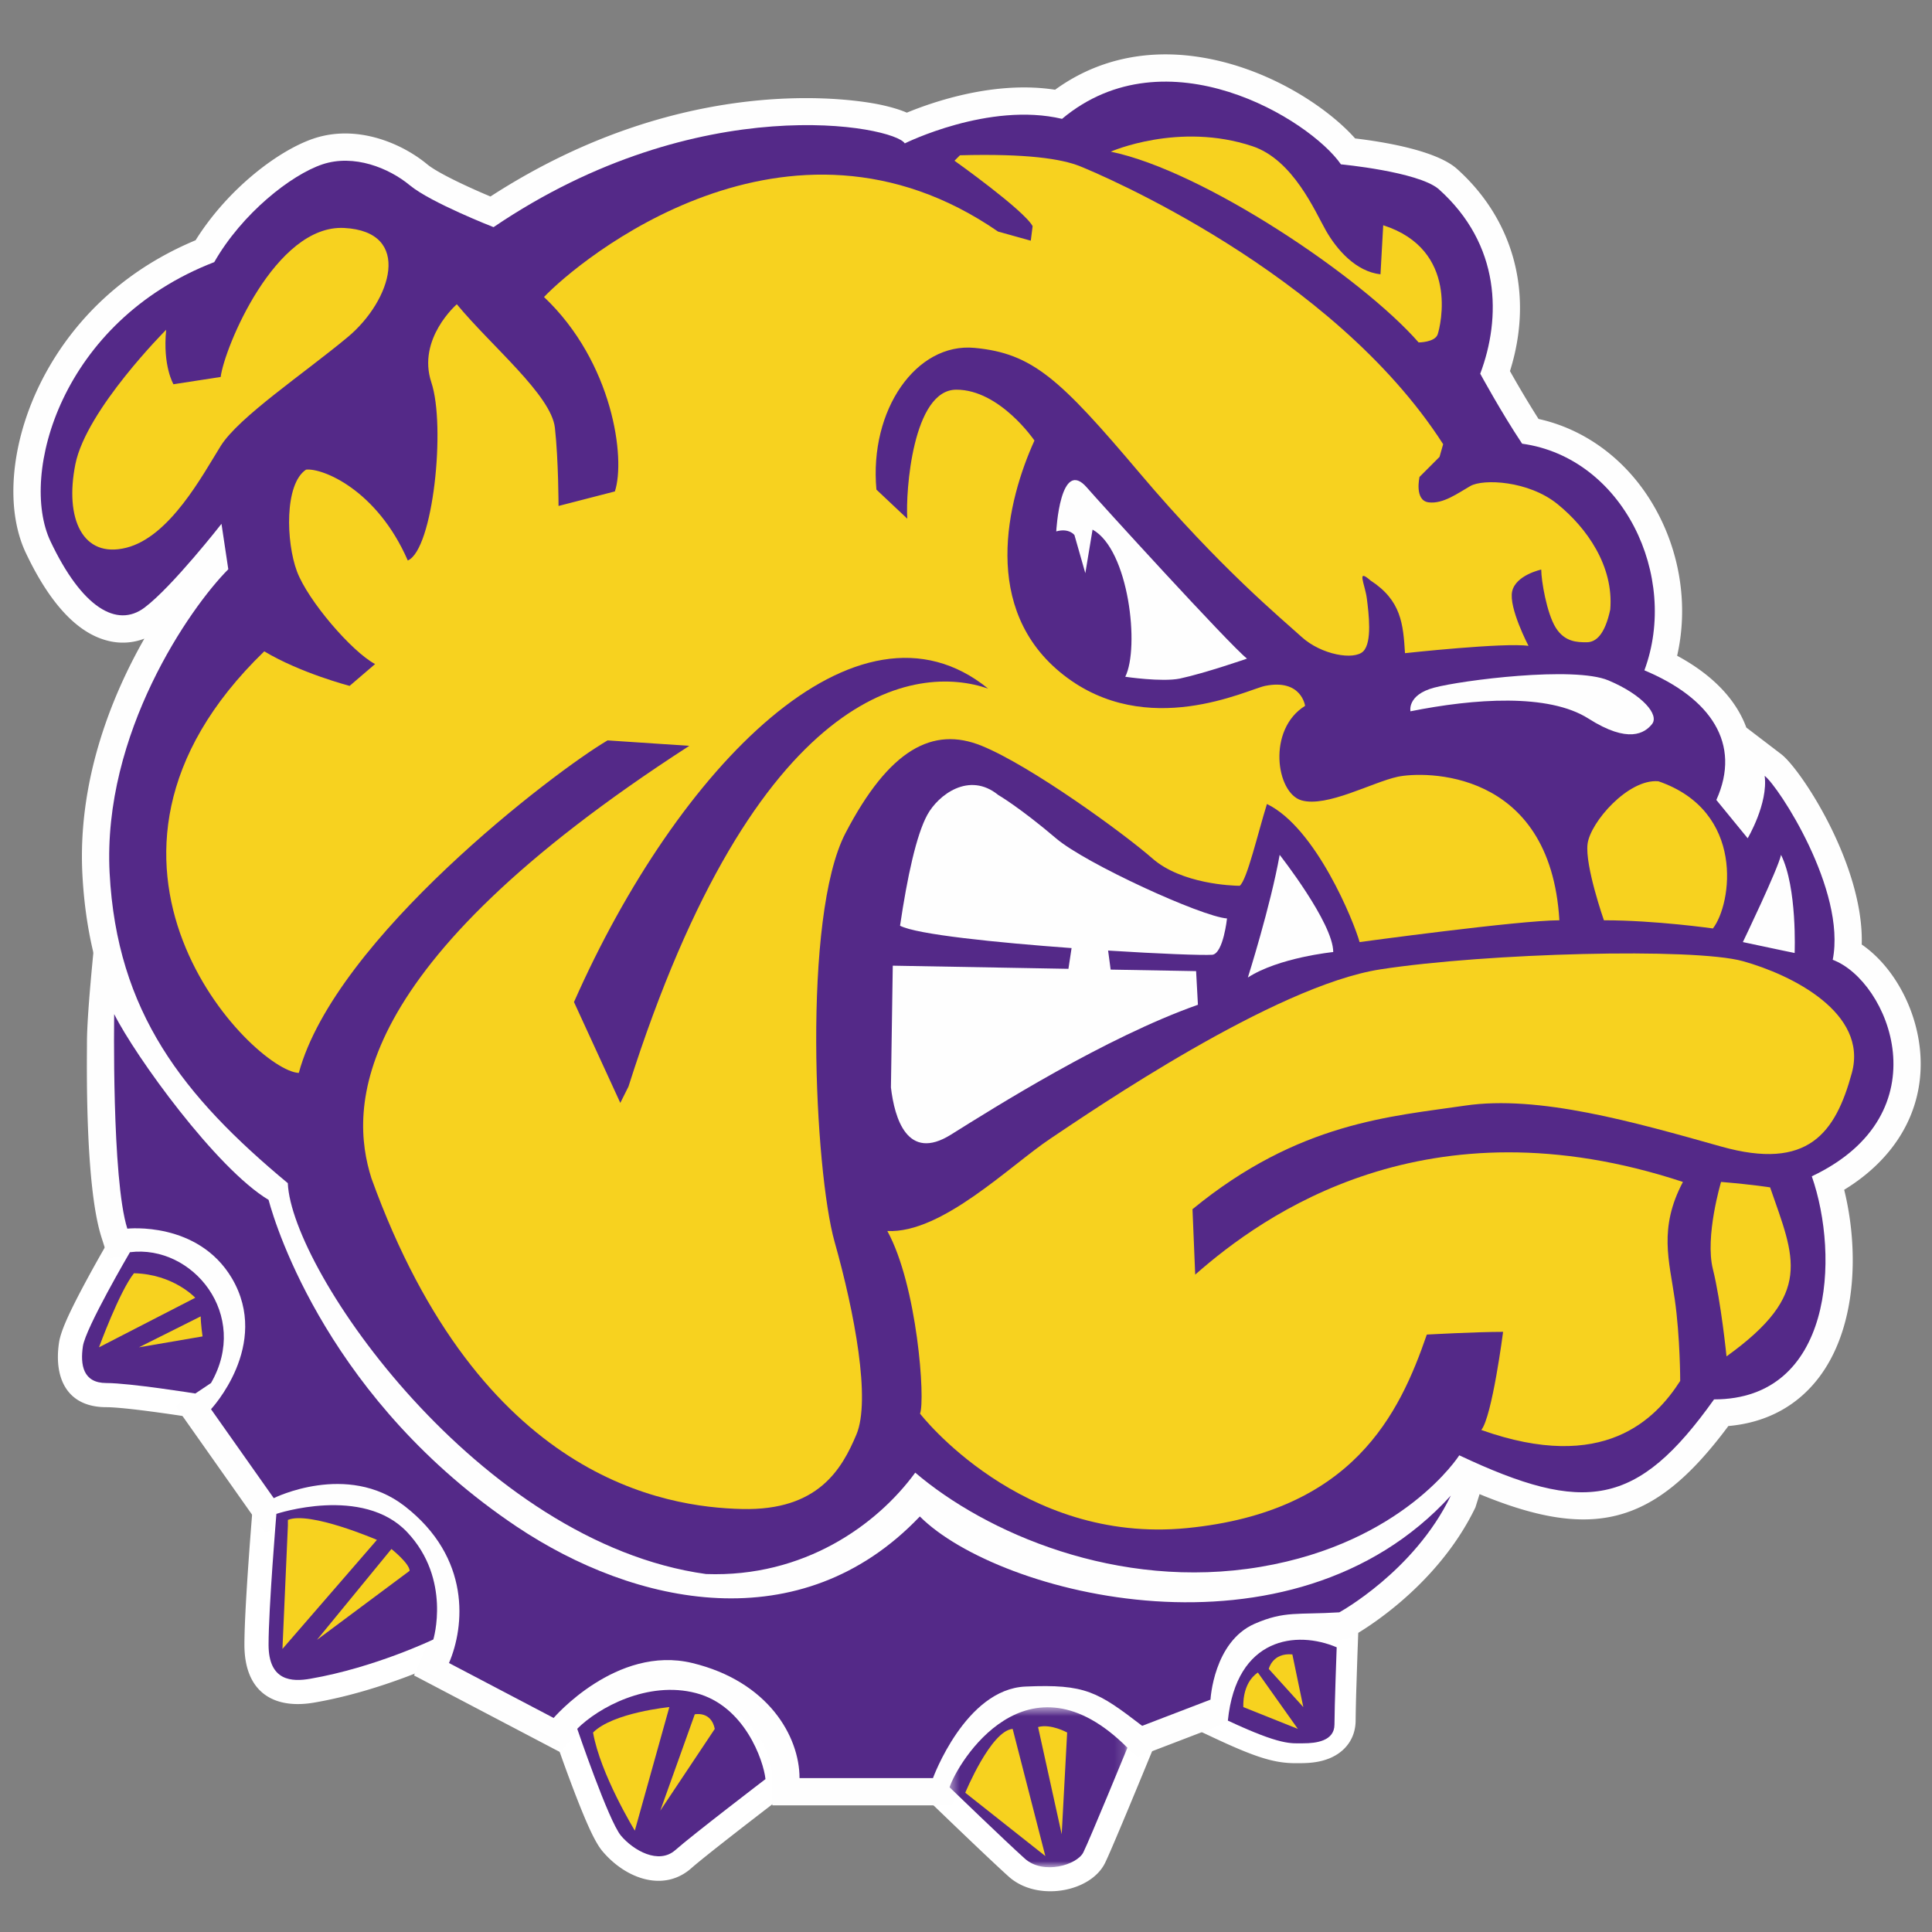 <svg width="200" height="200" xmlns="http://www.w3.org/2000/svg" xmlns:xlink="http://www.w3.org/1999/xlink"><rect width="100%" height="100%" fill="#808080" stroke="none"/><defs><path id="a" d="M.437.565H18.85v16.56H.437z"/></defs><g fill="none" fill-rule="evenodd"><path d="M11.821 104.98c2.169 4.332 10.56 15.98 15.982 19.23.775 2.913 6.39 20.893 25.683 33.824 12.253 8.194 29.414 11.885 41.736-1.05 8.127 8.13 38.453 15.981 54.97-2.164-3.79 7.855-11.547 12.088-11.547 12.088-4.327.27-5.649-.172-8.76 1.182-4.266 1.864-4.575 7.856-4.575 7.856l-7.074 2.712c-4.6-3.524-5.853-4.34-12.083-4.066-6.224.27-9.573 9.48-9.573 9.48H82.767c0-4.334-3.252-10.021-11.105-11.917-7.854-1.896-14.35 5.687-14.35 5.687l-10.833-5.687c1.63-3.792 2.301-10.903-4.6-16.251-5.959-4.607-13.54-.816-13.54-.816l-6.496-9.21s6.224-6.634 2.169-13.543c-3.526-5.956-10.832-5.145-10.832-5.145-1.632-5.145-1.359-22.21-1.359-22.21" fill="#542988"/><path d="M110.066 190.406a.17.17 0 0 0 .008-.006l-.008.006zm8.763-8.059a1288.079 1288.079 0 0 1-2.083 5.03l-.055.131c-1.215 2.91-2.011 4.772-2.31 5.37-1.509 3.02-7.027 4.017-9.957 1.39-.723-.648-1.985-1.83-3.648-3.412l-.09-.086a852.158 852.158 0 0 1-3.77-3.612l-.354-.34-1.13-1.09.492-1.49c.854-2.596 3.518-6.272 6.675-8.248 4.865-3.045 10.465-2.252 15.881 3.166l1.177 1.178-.633 1.54-.195.473zM57.982 177.2c3.464-3.482 9.475-5.731 14.72-4.345 5.24 1.376 8.565 6.678 9.026 11.057l.147 1.395-1.114.853a405.175 405.175 0 0 0-1.506 1.156c-1.13.87-2.26 1.744-3.313 2.566l-.15.118c-2.11 1.647-3.628 2.863-4.23 3.398-2.853 2.517-6.788 1.093-9.188-1.753-.688-.816-1.42-2.377-2.418-4.878-.162-.405-.328-.83-.497-1.272a165.352 165.352 0 0 1-1.901-5.23l-.171-.498-.5-1.468 1.095-1.1zm-44.84-50.052c8.949-1.117 15.762 8.785 10.867 17.273l-.291.505-2.922 1.955-.97-.155a81.936 81.936 0 0 0-1.074-.166 172.481 172.481 0 0 0-3.878-.54c-1.768-.222-3.14-.348-3.863-.348-4.037 0-5.44-2.947-4.909-6.635.16-1.147.938-2.874 2.312-5.49a141.91 141.91 0 0 1 2.882-5.183l.624-1.063 1.223-.153zm127.41 43.298a802.962 802.962 0 0 0-.13 3.93 156.977 156.977 0 0 0-.087 3.7c0 1.867-1.057 3.25-2.656 3.924-.93.391-1.921.522-3.061.522l-.2.002h-.066c-2.218.035-4.062-.457-8.612-2.588l-1.607-.753.18-1.764c.943-9.276 7.889-12.553 14.732-9.635l1.58.674-.062 1.717-.01.27zm-110.7-16.627c2.388-.5 4.856-.676 7.233-.321 2.722.407 5.085 1.49 6.885 3.398a13.682 13.682 0 0 1 2.31 3.297c1.516 3.043 1.741 6.212 1.233 9.093-.09.515-.187.908-.264 1.16l-.32 1.05-.989.475c-.331.16-.918.424-1.719.76a62.102 62.102 0 0 1-4.323 1.623c-2.465.823-4.934 1.475-7.334 1.89-4.104.725-7.262-.952-7.262-5.985 0-1.37.097-3.49.267-6.188.044-.7.092-1.428.144-2.178a454.427 454.427 0 0 1 .408-5.384l.137-1.643 1.564-.521a19.215 19.215 0 0 1 2.03-.526z" fill="#FFF" fill-rule="nonzero"/><path d="M42.8 153.094c-11.73-11.117-16.214-23.233-17.415-27.1-3.4-2.414-7.427-7.07-10.664-11.422.109 3.609.325 7.315.722 9.82 3.032.252 8.018 1.475 10.997 6.506 2.128 3.627 2.338 7.733.613 11.883a18.462 18.462 0 0 1-1.708 3.167l4.039 5.726c1.417-.44 3.377-.878 5.567-.878 2.472 0 5.238.558 7.85 2.298zm51.92 28.156c1.524-3.198 5.19-9.212 11.311-9.477 6.46-.282 8.608.67 12.66 3.689l4.07-1.56c.296-1.441.913-3.468 2.186-5.255-.293.011-.583.021-.868.028-9.059.218-21.542-2.478-28.74-7.878-5.882 5.244-13.14 7.815-21.136 7.454-7.268-.325-15.18-3.121-22.284-7.872a69.85 69.85 0 0 1-5.594-4.167c4.11 4.671 4.65 10.187 3.58 14.554l6.886 3.614c2.72-2.458 8.578-6.649 15.534-4.968 7.683 1.855 11.807 6.895 12.94 11.838h9.455zm1.86 5.643H79.948v-2.821c0-2.606-1.884-7.47-8.946-9.174-6.008-1.448-11.492 4.717-11.547 4.78l-1.462 1.707-15.136-7.946 1.032-2.4c.539-1.253 2.893-7.767-3.737-12.905-4.446-3.437-10.502-.546-10.562-.517l-2.158 1.054-1.397-1.956-7.82-11.09 1.572-1.677c.185-.202 4.71-5.216 1.794-10.184-2.562-4.327-8.034-3.772-8.089-3.77l-2.3.257-.7-2.207c-1.72-5.428-1.49-18.317-1.49-20.11 0-2.54.497-8.25 1.49-17.127 2.208 4.41 14.177 28.235 18.761 30.983l.981.588.295 1.106c.522 1.964 5.652 19.554 24.528 32.205 11.073 7.407 26.905 11.125 38.124-.651l1.994-2.093 2.042 2.045c4.163 4.163 15.319 8.3 26.73 8.043 6.971-.163 25.233-11.022 32.573-19.085l-3.786 12.098c-4.137 8.574-12.388 13.149-12.737 13.339l-.55.3-.625.04c-1.217.075-2.184.096-3.038.116-2.125.047-3.004.067-4.773.836-2.55 1.114-2.881 5.372-2.884 5.414l-.094 1.834-10.258 3.932-1.252-.96c-4.214-3.226-4.86-3.726-10.246-3.485-3.513.15-6.336 5.698-7.048 7.63l-.68 1.846-1.968.005z" fill="#FEFEFE"/><path d="M138.814 17.012c-3.244-4.672-18.074-13.745-28.872-4.708-7.58-1.79-16.28 2.54-16.28 2.54-1.084-1.79-21.251-5.784-42.572 8.671 0 0-6.506-2.54-8.665-4.333-2.169-1.8-5.791-3.254-9.043-2.17-3.244 1.085-8.322 5.08-11.203 10.123C6.304 33.263 1.974 49.143 5.219 56.02c3.253 6.874 6.877 9.038 9.75 6.874 2.882-2.17 7.959-8.668 7.959-8.668l.705 4.704c-3.957 3.964-13.027 16.996-12.287 31.422.75 14.425 7.616 23.127 18.448 32.13.37 9.042 19.806 37.213 43.296 40.462 10.118.37 17.699-5.078 21.656-10.497 7.21 6.164 20.917 12.256 35.747 9.753 14.825-2.505 20.571-11.547 20.571-11.547 13.003 6.129 18.414 5.383 26.374-5.789 12.286 0 13.026-14.764 10.119-23.092 13.705-6.498 7.95-20.25 2.167-22.413 1.42-7.213-5.627-17.962-7.046-19.046.37 2.879-1.759 6.463-1.759 6.463l-3.243-3.964c2.634-5.837-.582-10.54-7.449-13.42 3.623-9.752-2.203-22.008-12.657-23.462-2.168-3.25-4.337-7.244-4.337-7.244 2.169-5.758 2.169-13.34-4.327-19.134-2.169-1.794-10.092-2.54-10.092-2.54" fill="#542988"/><path d="M91.25 16.306l.005.006-.005-.006zM73.334 160.13c11.193.36 17.465-7.06 19.134-9.347l1.796-2.458 2.315 1.977c6.652 5.688 19.41 11.488 33.445 9.116 13.276-2.243 18.456-9.966 18.67-10.293l1.343-2.055 2.23 1.031c12.082 5.694 15.928 4.873 22.874-4.874l.842-1.184h1.455c2.92 0 5.052-1.004 6.517-3.07 2.882-4.06 2.635-11.414.939-16.27l-.836-2.394 2.29-1.087c4.638-2.199 7-5.472 6.832-9.466-.169-3.985-2.734-7.115-4.444-7.756l-2.241-.838.462-2.349c.667-3.387-1.187-8.127-3.052-11.648-.272.557-.489.932-.56 1.051l-2.057 3.463-6.903-8.434.72-1.594c.757-1.678.87-3.145.342-4.486-.778-1.977-2.96-3.766-6.31-5.17l-2.497-1.048.944-2.537c1.566-4.219 1.04-9.35-1.371-13.39-2.117-3.544-5.324-5.78-9.032-6.296l-1.255-.174-.702-1.054c-2.214-3.318-4.379-7.297-4.47-7.464l-.615-1.133.454-1.208c1.087-2.885 2.914-10.204-3.508-15.983-.868-.648-4.907-1.543-8.536-1.886l-1.304-.124-.748-1.076c-1.388-2-6.97-6.306-13.582-7.195-4.302-.579-8.061.445-11.163 3.041l-1.084.906-1.374-.324c-6.467-1.528-14.301 2.282-14.38 2.322l-2.32 1.144-1.044-1.717c-2.775-1.095-19.795-3.887-38.878 9.052l-1.228.832-1.38-.54c-1.157-.451-7.051-2.805-9.44-4.79-1.565-1.299-4.22-2.375-6.35-1.664-2.288.765-6.938 4.107-9.647 8.847l-.497.87-.935.36C13.86 33.372 9.976 40.135 8.49 43.847c-1.997 4.992-1.636 9.03-.72 10.97 1.922 4.065 3.76 5.793 4.75 6.036.148.035.354.087.751-.212 2.117-1.594 6.084-6.425 7.434-8.151l4.038-5.168 1.89 12.597-1.005 1.006c-3.2 3.205-12.176 15.464-11.466 29.283.706 13.59 7.194 21.594 17.433 30.105l.965.8.05 1.254c.324 7.9 19.034 34.657 40.723 37.764zm.766 5.654c-.367 0-.737-.006-1.113-.02l-.283-.024c-23.633-3.27-43.658-30.428-45.583-41.819-10.62-8.987-17.803-18.239-18.592-33.423-.484-9.438 2.823-18.086 6.417-24.387a6.21 6.21 0 0 1-3.775.22c-3.15-.777-6.01-3.84-8.501-9.103-1.901-4.029-1.682-9.815.584-15.48 1.776-4.439 6.324-12.42 16.993-16.877 3.352-5.353 8.598-9.316 12.24-10.535 4.482-1.495 9.125.506 11.738 2.674 1.043.866 4.096 2.306 6.546 3.332C71.32 7.032 89.24 10.426 91.25 10.865c1.114.243 1.967.514 2.626.797 2.803-1.155 9.156-3.335 15.345-2.371 4.108-2.986 9.07-4.18 14.447-3.456 7.385.992 13.728 5.244 16.613 8.496 2.812.333 8.18 1.19 10.423 3.047l.08.068c5.99 5.342 8.009 13.101 5.527 20.97a108.67 108.67 0 0 0 2.958 4.954c4.82 1.061 9.065 4.196 11.787 8.756 2.857 4.785 3.758 10.51 2.56 15.757 3.533 1.903 5.961 4.368 7.082 7.217l.08.213 3.612 2.758c2.05 1.564 8.582 11.513 8.336 19.705 3.394 2.333 5.89 6.983 6.09 11.742.235 5.546-2.619 10.417-7.907 13.648 1.488 6 1.352 13.853-2.353 19.074-2.26 3.184-5.571 5.027-9.636 5.382-7.81 10.488-14.28 12.09-27.014 6.514-2.73 3.08-9.25 8.87-20.942 10.847-14.5 2.446-27.803-2.781-35.798-8.616-3.392 3.701-10.368 9.417-21.065 9.417z" fill="#FEFEFE"/><path d="M11.821 104.98c2.169 4.332 10.56 15.98 15.982 19.23.775 2.913 6.39 20.893 25.683 33.824 12.253 8.194 29.414 11.885 41.736-1.05 8.127 8.13 38.453 15.981 54.97-2.164-3.79 7.855-11.547 12.088-11.547 12.088-4.327.27-5.649-.172-8.76 1.182-4.266 1.864-4.575 7.856-4.575 7.856l-7.074 2.712c-4.6-3.524-5.853-4.34-12.083-4.066-6.224.27-9.573 9.48-9.573 9.48H82.767c0-4.334-3.252-10.021-11.105-11.917-7.854-1.896-14.35 5.687-14.35 5.687l-10.833-5.687c1.63-3.792 2.301-10.903-4.6-16.251-5.959-4.607-13.54-.816-13.54-.816l-6.496-9.21s6.224-6.634 2.169-13.543c-3.526-5.956-10.832-5.145-10.832-5.145-1.632-5.145-1.359-22.21-1.359-22.21" fill="#542988"/><path d="M138.814 17.012c-3.244-4.672-18.074-13.745-28.872-4.708-7.58-1.79-16.28 2.54-16.28 2.54-1.084-1.79-21.251-5.784-42.572 8.671 0 0-6.506-2.54-8.665-4.333-2.169-1.8-5.791-3.254-9.043-2.17-3.244 1.085-8.322 5.08-11.203 10.123C6.304 33.263 1.974 49.143 5.219 56.02c3.253 6.874 6.877 9.038 9.75 6.874 2.882-2.17 7.959-8.668 7.959-8.668l.705 4.704c-3.957 3.964-13.027 16.996-12.287 31.422.75 14.425 7.616 23.127 18.448 32.13.37 9.042 19.806 37.213 43.296 40.462 10.118.37 17.699-5.078 21.656-10.497 7.21 6.164 20.917 12.256 35.747 9.753 14.825-2.505 20.571-11.547 20.571-11.547 13.003 6.129 18.414 5.383 26.374-5.789 12.286 0 13.026-14.764 10.119-23.092 13.705-6.498 7.95-20.25 2.167-22.413 1.42-7.213-5.627-17.962-7.046-19.046.37 2.879-1.759 6.463-1.759 6.463l-3.243-3.964c2.634-5.837-.582-10.54-7.449-13.42 3.623-9.752-2.203-22.008-12.657-23.462-2.168-3.25-4.337-7.244-4.337-7.244 2.169-5.758 2.169-13.34-4.327-19.134-2.169-1.794-10.092-2.54-10.092-2.54" fill="#542988"/><path d="M17.203 34.134c-.375 3.76.754 5.643.754 5.643l4.887-.754c.38-3.009 5.646-15.8 12.789-15.424 7.144.377 4.888 7.524.375 11.287-4.513 3.762-11.286 8.277-13.164 11.286-1.877 3.008-5.262 9.403-9.775 10.532-4.513 1.13-6.394-3.01-5.266-8.652 1.128-5.644 9.4-13.918 9.4-13.918m160.961 88.22c3.385.282 5.078.564 5.078.564 2.538 7.337 4.513 11.005-4.514 17.494 0 0-.564-5.643-1.41-9.03-.846-3.385.846-9.028.846-9.028" fill="#F7D21F"/><path d="M174.216 122.354c-2.539 4.797-1.41 8.182-.847 12.133.565 3.95.565 8.465.565 8.465-2.539 3.95-7.898 9.592-20.59 5.078 1.128-1.41 2.256-10.158 2.256-10.158-2.82 0-7.897.283-7.897.283-2.82 8.182-7.616 18.34-24.822 20.032-17.205 1.694-27.641-11.85-27.641-11.85.564-1.41-.283-13.262-3.384-18.904 5.64.281 12.691-6.772 16.923-9.593 4.23-2.822 23.129-15.801 34.129-17.494 11-1.693 32.436-2.257 37.513-.847 5.077 1.411 12.975 5.361 11.282 11.569-1.692 6.207-4.513 10.157-13.539 7.618-9.025-2.54-18.897-5.36-26.513-4.232-7.615 1.128-17.205 1.693-28.205 10.722l.281 6.772c7.053-6.209 23.976-18.342 50.489-9.594" fill="#F7D21F"/><path d="M135.102 73.07c-3.949 2.446-3.005 9.028-.374 9.782 2.632.754 7.334-1.878 9.965-2.443 2.63-.563 15.79-.942 16.734 14.858-4.134 0-20.684 2.257-20.684 2.257-.563-2.067-4.513-11.846-9.59-14.293-.938 3.007-2.066 7.9-2.82 8.465-.754 0-6.016-.186-9.026-2.821-3.01-2.637-12.6-9.598-17.678-11.666-5.076-2.068-9.589.375-14.102 9.029-4.512 8.654-3.2 34.987-1.128 42.323 2.072 7.336 3.76 16.37 2.257 19.941-1.503 3.571-3.95 7.9-11.847 7.71-7.897-.188-27.077-3.01-38.359-34.237-2.257-7.147-2.631-21.819 32.908-44.766l-8.462-.564c-5.452 3.196-28.201 20.505-31.964 34.423-4.703-.19-26.14-21.824-3.575-43.642 3.759 2.257 8.836 3.576 8.836 3.576l2.635-2.258c-2.446-1.318-6.958-6.582-8.087-9.593-1.127-3.011-1.317-9.03.94-10.534 1.691-.19 7.337 2.07 10.533 9.406 2.63-1.129 3.944-13.92 2.44-18.436-1.502-4.515 2.636-8.09 2.636-8.09 3.57 4.327 9.78 9.406 10.154 12.792.374 3.386.374 8.088.374 8.088l5.832-1.504c1.128-3.385-.186-13.356-7.333-20.127 3.569-3.763 25.19-21.821 47.006-6.772l3.384.942.19-1.507c-.939-1.693-8.088-6.771-8.088-6.771l.565-.565c6.958-.187 10.529.378 12.41 1.129 1.882.752 26.139 10.912 37.611 28.78l-.375 1.315-2.071 2.072s-.56 2.446.943 2.633c1.503.187 3.005-.939 4.324-1.692 1.317-.755 6.015-.565 9.025 1.88 3.01 2.444 5.827 6.396 5.452 10.91-.564 2.633-1.499 3.387-2.442 3.387-.942 0-2.261-.005-3.2-1.508-.938-1.503-1.503-4.89-1.503-6.018 0 0-2.634.565-3.01 2.257-.374 1.693 1.693 5.644 1.693 5.644-2.442-.375-12.786.754-12.786.754-.189-3.012-.378-5.459-3.573-7.526-1.503-1.318-.565.379-.375 1.883.19 1.503.569 4.514-.375 5.453-.942.939-4.327.38-6.394-1.504-2.067-1.882-8.458-7.15-16.733-16.93-8.278-9.782-11.099-12.416-17.114-12.98-6.015-.564-10.907 6.396-10.154 14.672l3.195 3.01c-.184-2.82.565-13.355 5.078-13.355 4.512 0 8.086 5.266 8.086 5.266-2.82 6.208-5.64 17.496 3.01 24.267 8.652 6.773 19.056 1.495 20.873 1.13 3.76-.754 4.133 2.067 4.133 2.067m-20.118-57.37c9.59 1.975 25.949 12.98 31.873 19.75 0 0 1.691 0 1.974-.846.281-.846 2.256-8.746-5.641-11.286l-.282 5.079c-2.539-.282-4.513-2.54-5.642-4.515-1.128-1.975-3.384-7.336-7.616-8.746-7.615-2.54-14.666.564-14.666.564m56.693 65.178c-3.103-.282-7.05 4.232-7.334 6.49-.282 2.257 1.693 7.9 1.693 7.9 5.359 0 11.282.847 11.282.847 1.975-2.54 3.385-12.133-5.641-15.237" fill="#F7D21F"/><path d="M102.291 71.284c-7.333-2.54-23.975-.565-37.231 41.195l-.846 1.693-4.795-10.44C70.137 79.466 88.753 60.28 102.29 71.284" fill="#542988"/><path d="M109.343 86.803c-3.76-3.202-6.016-4.515-6.016-4.515-3.01-2.447-6.205 0-7.334 2.067-1.128 2.068-2.07 6.398-2.82 11.476 1.701.904 9.973 1.746 17.756 2.315l-.326 2.147-18.184-.326-.19 12.604c.376 3.2 1.693 7.711 6.206 4.89 4.513-2.822 15.985-10.061 25.574-13.448l-.189-3.482-8.846-.158-.263-1.971c5.283.335 9.73.506 10.802.436 1.128-.186 1.507-3.76 1.507-3.76-2.636-.19-14.632-5.683-17.677-8.275m23.128 1.692c-.938 5.269-3.292 12.697-3.292 12.697 3.195-2.072 8.837-2.637 8.837-2.637 0-3.006-5.545-10.06-5.545-10.06m-19.933-37.998c-2.79-3.257-3.195 4.514-3.195 4.514 1.317-.377 1.882.375 1.882.375l1.128 3.95.749-4.512c3.765 2.07 4.892 12.223 3.385 15.234 0 0 3.759.564 5.64.19 2.636-.565 6.96-2.067 6.96-2.067-1.882-1.504-15.42-16.369-16.55-17.684m33.473 23.137c6.58-1.319 14.287-1.88 18.427.753 4.138 2.632 5.835 1.508 6.584.565.75-.944-.94-3.007-4.513-4.515-3.574-1.508-15.232-.005-18.052.75-2.82.754-2.446 2.447-2.446 2.447m39.77 25.019s-1.41-.283-5.359-1.129c0 0 3.667-7.618 3.95-9.03 1.692 3.387 1.409 10.159 1.409 10.159" fill="#FEFEFE"/><g transform="translate(97.861 176.172)"><mask id="b" fill="#fff"><use xlink:href="#a"/></mask><path d="M18.85 4.752s-3.922 9.548-4.566 10.836c-.644 1.288-4.133 2.367-6.055.644C6.298 14.504.437 8.847.437 8.847c.846-2.57 8.021-14.492 18.413-4.095z" fill="#542988" mask="url(#b)"/></g><path d="M59.754 178.962c2.159-2.17 7.307-5.013 12.313-3.69 5.016 1.318 6.972 6.974 7.175 8.9 0 0-7.616 5.824-9.334 7.35-1.728 1.525-4.337.035-5.623-1.49-1.287-1.526-4.531-11.07-4.531-11.07m-46.301-49.334c6.496-.811 12.453 6.499 8.39 13.543l-1.621 1.085s-6.77-1.085-9.21-1.085c-2.433 0-2.707-1.895-2.433-3.79.264-1.896 4.874-9.753 4.874-9.753" fill="#542988"/><path d="M20.777 136.272l-6.395 3.201 6.585-1.128s-.19-1.323-.19-2.073m-6.91-4.466c4.09.092 6.346 2.539 6.346 2.539l-9.964 5.128s2.114-5.785 3.618-7.667m47.526 47.544c2.067-2.068 7.898-2.633 7.898-2.633l-3.574 12.79s-3.57-5.833-4.324-10.157m10.529-1.883l-3.57 9.973 5.642-8.465c-.38-1.883-2.072-1.508-2.072-1.508m32.908 1.508l3.384 13.165-8.29-6.557s2.649-6.42 4.906-6.608m2.631-.19c1.318-.374 3.01.564 3.01.564l-.564 10.532-2.446-11.096z" fill="#F7D21F"/><path d="M138.373 170.528c-4.125-1.76-10.384-1.08-11.265 7.588 5.544 2.596 6.53 2.35 7.818 2.35 1.287 0 3.217-.222 3.217-1.945 0-1.728.23-7.993.23-7.993" fill="#542988"/><path d="M130.215 173.142c-1.692 1.129-1.503 3.576-1.503 3.576l5.64 2.256-4.137-5.832zm1.128-.374l3.575 3.95-1.133-5.454c-2.067-.19-2.442 1.504-2.442 1.504" fill="#F7D21F"/><path d="M28.613 156.715s8.938-2.98 13.538 1.895c4.602 4.877 2.707 11.107 2.707 11.107s-6.056 2.91-12.729 4.065c-1.894.334-4.327.269-4.327-3.524 0-3.79.81-13.543.81-13.543" fill="#542988"/><path d="M40.521 160.352l-7.708 9.404 9.59-7.146c0-.754-1.882-2.258-1.882-2.258m-10.718-3.011c2.257-.938 9.216 2.068 9.216 2.068l-9.78 11.287.564-12.79" fill="#F7D21F"/></g></svg>